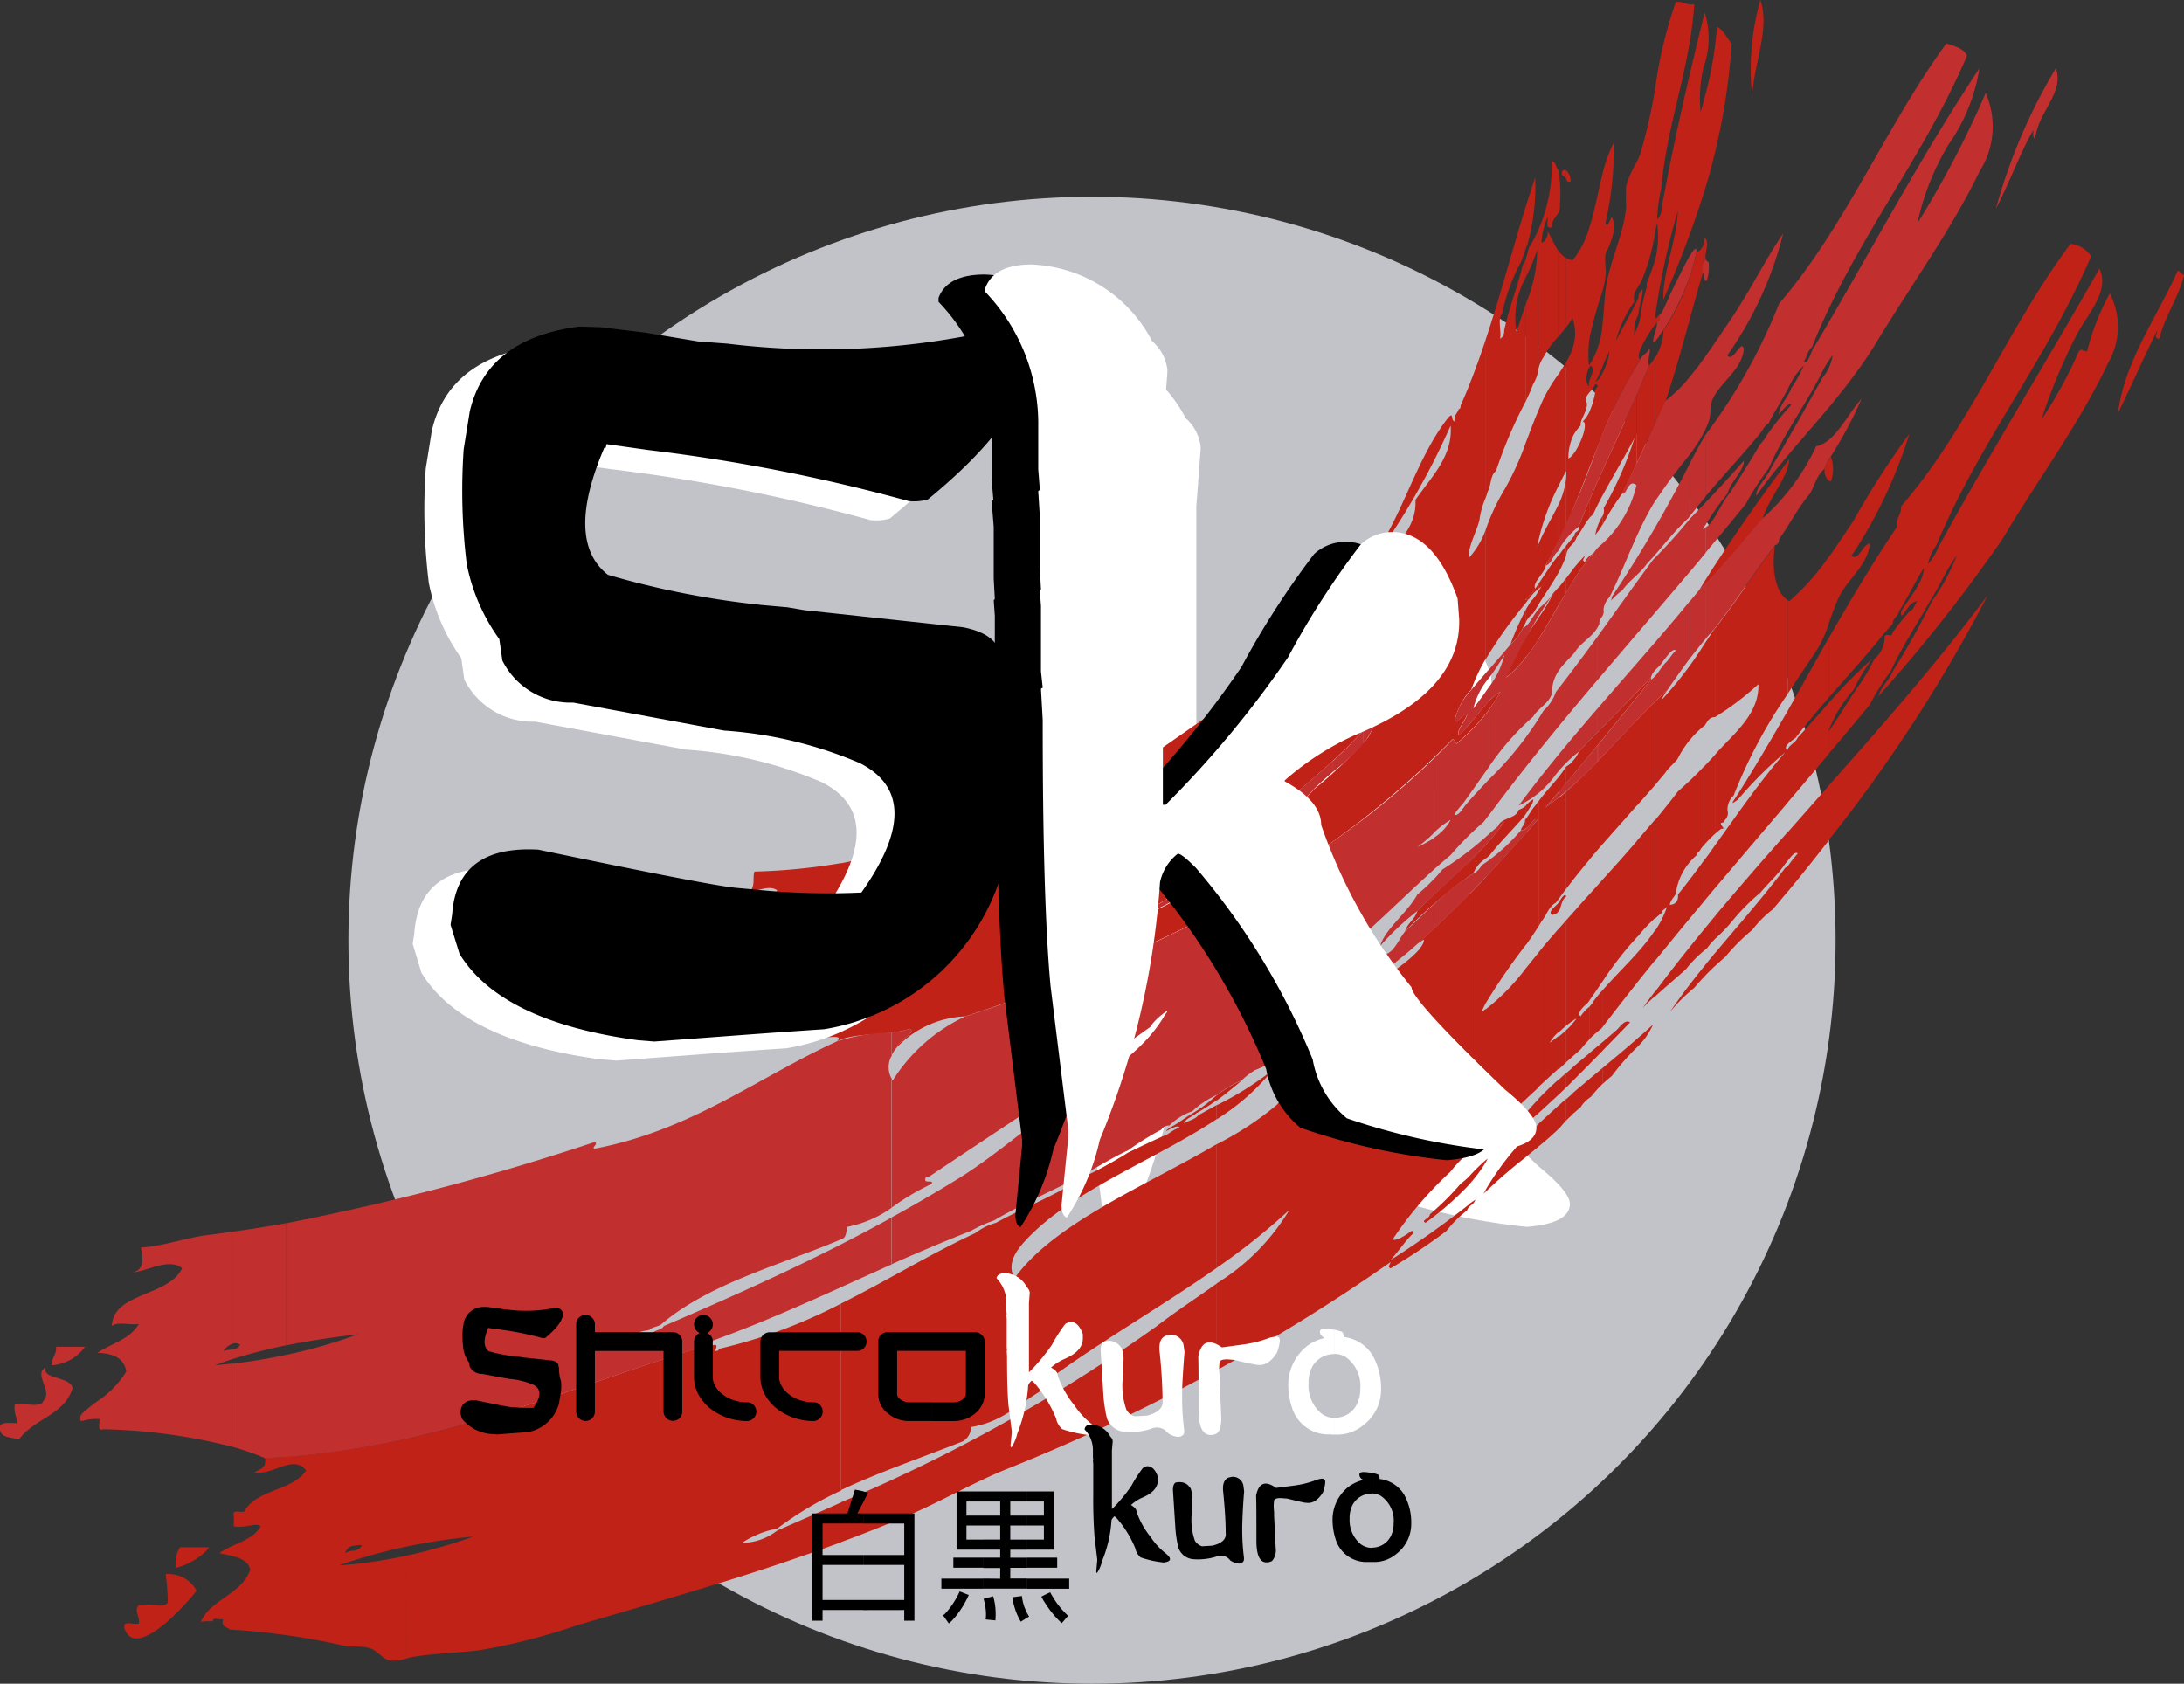 <svg xmlns="http://www.w3.org/2000/svg" id="Grupo_15" width="61.196" height="47.186" data-name="Grupo 15" viewBox="0 0 61.196 47.186">
    <rect x="0" y="0" width="61.196" height="47.186" fill="#333333" stroke="none"/>
    <defs>
        <style>
            .cls-1{fill:#c2c3c9}.cls-2{fill:#fff}.cls-2,.cls-3,.cls-4,.cls-5{fill-rule:evenodd}.cls-3{fill:#c02217}.cls-4{fill:#c22f2f}
        </style>
    </defs>
    <circle id="Elipse_4" cx="20.836" cy="20.836" r="20.836" class="cls-1" data-name="Elipse 4" transform="translate(9.762 5.514)"/>
    <g id="Grupo_14" data-name="Grupo 14">
        <path id="Trazado_23" d="M459.907 153.72a3.986 3.986 0 0 1 3.383 2.151 1.252 1.252 0 0 1 .421.8v.081l-.121 1.6v10.512h.076a28.615 28.615 0 0 0 3.432-4.136 22.633 22.633 0 0 1 2.039-3.163 1.273 1.273 0 0 1 .874-.345q1.176 0 1.837 1.864l.04.583v.072q0 1.983-2.913 3.168a8.005 8.005 0 0 0-1.975 1.264v.027q1.021.551 1.022 1.224a15.17 15.17 0 0 0 2.536 4.548c0 .233.874 1.192 2.621 2.868.583.475.878.829.878 1.057 0 .363-.408.578-1.21.641a18.44 18.44 0 0 1-4.1-.9 2.726 2.726 0 0 1-.959-1.644 19.84 19.84 0 0 0-3.275-5.368c-.26-.265-.43-.4-.5-.4a1.378 1.378 0 0 0-.5.8 22.782 22.782 0 0 1-1.689 7.219 6.366 6.366 0 0 1-.927 2.182c-.094-.045-.143-.161-.143-.35l.193-1.94v-.157l-.5-4.037c-.152-1.591-.22-4.078-.22-7.461l-.049-.878.049-.031-.049-.457v-1.833l-.031-.421.031-.045-.031-.564v-1.456l-.049-.721.049-.031-.049-.578v-1.192a5.312 5.312 0 0 0-1.483-3.778v-.112c.154-.443.585-.663 1.292-.663z" class="cls-2" data-name="Trazado 23" transform="translate(-430.069 -144.153)"/>
        <path id="Trazado_24" d="M103.7 23.543v-1.528c1.546-1.739 3.083-3.491 4.459-5.341a42.4 42.4 0 0 1-4.459 6.869zm0-2.42c.39-.457.775-.919 1.156-1.38a6.228 6.228 0 0 1 .578-.927c.322-.7.735-1.308 1.1-1.967.269-.4.457-.892.753-1.273a5.97 5.97 0 0 1-.695 1.273 20.747 20.747 0 0 1-1.1 1.967c-.1.264-.322.412-.4.695a43.69 43.69 0 0 0 3.473-4.4c.977-1.644 2.173-3.257 2.953-4.92a2.022 2.022 0 0 0 .058-1.967 6.7 6.7 0 0 0-.636 1.622c-.161 0-.116-.1-.233 0a11.958 11.958 0 0 1-1.044 1.909 15.686 15.686 0 0 1 .986-2.375c.3-.578.937-1.219.636-1.851-1.487 2.617-3.061 5.162-4.517 7.815a1.474 1.474 0 0 1-.287.462 1.353 1.353 0 0 1 .233-.52c1.219-2.926 3.092-5.2 4.338-8.106a.772.772 0 0 0-.578-.345c-1.725 2.3-2.868 5.2-4.745 7.353.014.242-.152.309-.116.578-.676.995-1.3 2.048-1.909 3.11v1.672c.466-.533.937-1.053 1.389-1.6a5.005 5.005 0 0 1 .4-.462c0-.175.152-.2.175-.35.246-.385.448-.82.695-1.214 0 .381-.421.851-.636 1.214v.116c.049-.022.1-.049.116-.116.094-.112.152-.269.345-.287-.085.085-.1.242-.228.287a7.318 7.318 0 0 0-.466.583c-.049.193-.13 0-.228.112a.8.8 0 0 1-.291.641 5.045 5.045 0 0 1-.52.865c-.255.381-.489.784-.753 1.156v.631zm0-.65a3.731 3.731 0 0 1 .695-1.138 5.044 5.044 0 0 1 .52-.865 13.164 13.164 0 0 0-1.215 1.23v.771zm0-3c.085-.233.166-.484.287-.739.238-.5.807-.887.869-1.505-.22.031-.309.5-.52.35a13.176 13.176 0 0 0 1.622-3.419 23.627 23.627 0 0 0-1.564 2.433c-.228.34-.452.686-.695 1.022v1.859zm0-4.01v-.578a.994.994 0 0 0 .059-.085 1 1 0 0 1 0 .695c-.022-.009-.04-.022-.059-.031zm9.782-5.874c.076.018.09.1.175.116-.166.663-.529 1.129-.695 1.792-.171-.049-.067-.085-.058-.233-.381.757-.726 1.555-1.1 2.316.188-1.467 1.106-2.712 1.676-3.994zm-9.782 5.3v.578a.367.367 0 0 1-.116-.318.766.766 0 0 1 .116-.26zm0 2.729v1.86a3.26 3.26 0 0 1-.35.766c-.255.385-.529.784-.8 1.2v-2.628a.244.244 0 0 0 .045.031 6.455 6.455 0 0 0 1.1-1.236zm0 2.263c-.385.676-.762 1.358-1.147 2.034v.937a1.992 1.992 0 0 1 .22-.175c.3-.39.609-.757.927-1.125v-1.678zm0 1.828v1.42c-.381.457-.766.91-1.147 1.358v-1.494c.063-.134.22-.179.278-.322.283-.3.574-.637.869-.968zm0 2.313l-1.147 1.3v.8c.09-.121.215-.273.278-.2a3.515 3.515 0 0 0-.278.354v.713c.385-.466.77-.945 1.147-1.434v-1.54zm-1.147-8.926v-.171l.045-.067a1.05 1.05 0 0 1-.047.231zm0-.17v.171c-.148.462-.551.937-.708 1.443-.452.511-.869 1.053-1.331 1.555v-.26c.65-1 1.331-1.967 2.039-2.908zm0 3.9c-.385-.26-.452-.977-.358-1.532-.583.748-1.089 1.577-1.68 2.316v2.487a8.217 8.217 0 0 0 1.214-.923c.031.825-.69 1.389-1.156 1.909l-.058.067v2.218c.058-.049.116-.1.175-.143.179.018-.148-.166.058-.175.049-.1.161-.148.116-.345a.523.523 0 0 1 .171-.408 14.012 14.012 0 0 1 1.519-2.854v-2.626zm0 3.092v.937c-.054.059-.081.116-.014.171 0-.009.009-.014.014-.022v1.487c-.681.8-1.362 1.6-2.039 2.4v-1.2c.636-.887 1.259-1.792 1.967-2.608a11.256 11.256 0 0 0-1.331 1.331c-.175.126-.184.121-.059-.059.506-.793.986-1.613 1.461-2.437zm0 3.4v.8c-.027.036-.054.067-.072.09-.2.3-.466.533-.695.807a5.977 5.977 0 0 0-.753.753 4.317 4.317 0 0 1-.52.546v-.641c.663-.793 1.344-1.573 2.039-2.357zm0 .955a.383.383 0 0 1-.072.049c-.6.8-1.308 1.6-1.967 2.389v.363c.094-.09.193-.175.291-.26a5.45 5.45 0 0 1 .753-.753 3.064 3.064 0 0 1 .578-.578l.417-.5v-.712zm-2.039-20V1.286c.022-.166.04-.34.059-.533.193.1.269.314.408.466a17.863 17.863 0 0 1-.466 3.047zm1.044-1.541A7.147 7.147 0 0 1 101.784 0c.283.811-.201 1.833-.228 2.725zm-1.044-1.439v2.98c-.094.395-.2.775-.318 1.151V2.827a10.13 10.13 0 0 0 .318-1.542zm0 14.541v.26c-.1.112-.21.224-.318.332v-.094c.107-.166.21-.332.318-.5zm0 1.775v2.487c-.171 0-.215.134-.287.233a.168.168 0 0 0-.031.022V18.08c.107-.161.21-.322.318-.479zm0 3.54v2.218a3.589 3.589 0 0 0-.318.327v-2.2c.107-.113.215-.225.318-.341zm0 2.54c-.1.148-.21.3-.318.439v1.143c.108-.13.21-.255.318-.381v-1.2zm0 1.985v.641a2.156 2.156 0 0 0-.228.264 1.35 1.35 0 0 0-.09.072v-.591l.318-.386zm0 1.035v.363a5.61 5.61 0 0 0-.318.318v-.291c.1-.13.21-.26.318-.39zm-.318-19.367v-.536a1.3 1.3 0 0 0 .031-.148c.193.2-.126.587.112.695-.045-.009-.054-.059-.112-.059a.275.275 0 0 0-.031.041zm0-5.467a2.388 2.388 0 0 0 .031-1.519c-.014.04-.022.081-.031.116zm0-1.4v1.4a3.7 3.7 0 0 0-.085 1.259c.031-.1.059-.2.085-.3v2.59A29.7 29.7 0 0 1 99.065 8.4c-.022-.757.363-1.609.408-2.491a20.584 20.584 0 0 0-.636 2.953c.031.166.09-.09.171-.059-.081.036-.009.224-.116.233-.014.018-.036.045-.054.072V7.277a2.735 2.735 0 0 0 .054-1.022c-.018.072-.04.152-.054.233V2.473a12.185 12.185 0 0 1 .577-2.415c.224-.031.283.1.52.059-.139 1.891-.757 3.3-.927 5.153a5.031 5.031 0 0 0-.116.869c.152-.1.121-.381.175-.578.325-1.748.719-3.428 1.128-5.095zm0 6.34a.317.317 0 0 1-.2.255 6.515 6.515 0 0 1-.927 2.2 1.53 1.53 0 0 1-.228.748v1.86c.094-.215.193-.426.287-.636.39-1.156.69-2.4 1.044-3.589a.674.674 0 0 1 .027-.309v-.537zm0 9.518v.094c-.049.045-.094.094-.143.139.049-.076.093-.152.143-.233zm0 1.756v2.263a2.752 2.752 0 0 0-.721.9c-.1.148-.255.246-.35.4-.094.116-.193.228-.287.345v-2.335c.112-.112.228-.22.345-.327a1.613 1.613 0 0 0-.175.291 10.318 10.318 0 0 0 1.188-1.545zm0 3.4c-.228.242-.47.47-.721.69-.206.273-.421.538-.636.8v2.76c.054-.049.112-.1.171-.143.018-.121.157-.116.175-.233a2.759 2.759 0 0 1-.345.713v.843a125 125 0 0 1 1.358-1.649v-1.148c-.233.322-.475.641-.721.945.014.193-.072.283-.233.291.045-.193.179-.251.175-.35a1.732 1.732 0 0 1 .578-1.039c.014-.085.094-.1.116-.175.027-.036.059-.072.085-.108v-2.2zm0 4.571v.591a3.51 3.51 0 0 0-.493.507c-.283.26-.583.507-.865.766v-.134c.434-.583.892-1.161 1.358-1.73zm0 1.039c-.35.43-.672.856-.955 1.277a4.638 4.638 0 0 1 .695-.695c.085-.1.171-.2.26-.291v-.291zm-1.36-24.626v4.015a5.465 5.465 0 0 1-.291 1.156 2 2 0 0 1-.224.452V4.534a1.361 1.361 0 0 0 .108-.251 14.6 14.6 0 0 0 .408-1.81zm0 4.8a5.887 5.887 0 0 1-.233.654v.116a6.175 6.175 0 0 0-.175.753 1 1 0 0 1-.108.412v1.022l.108-.161c-.193-.049.188-.69.408-.968V7.277zm0 2.733v1.86c-.171.372-.34.744-.515 1.112v-1.915c.116-.269.233-.542.34-.815a1.377 1.377 0 0 0 .175-.238zm0 9.652V22c-.171.193-.34.39-.515.583v-2.4c.171-.179.34-.35.515-.52zm0 3.311v2.76a4.062 4.062 0 0 0-.466.493.505.505 0 0 1-.049.045v-2.7c.175-.2.345-.4.515-.6zm0 3.1a6.319 6.319 0 0 1-.515.65v.833c.171-.215.34-.426.515-.641v-.841zm0 1.711v.134c-.121.108-.238.22-.35.336.117-.157.229-.314.35-.47zm-.515 1.577v-.238c.157-.134.309-.269.457-.408a1.967 1.967 0 0 1-.457.645zm0-9.818v-.134c.134-.139.269-.278.4-.417v.059c-.134.161-.264.327-.4.493zm0-10.628v-.47l.049-.1a.265.265 0 0 1 .116-.233c0 .273-.1.439-.116.695a1.156 1.156 0 0 1-.049.11zm0-4.378V8.1a.433.433 0 0 0-.067.358 3.3 3.3 0 0 0-.52 1.1c.188-.377.408-.731.587-1.112v.47a.8.8 0 0 0-.067.408c-.054.139 0 .045.067-.108v1.022a12.54 12.54 0 0 0-.963 1.949v-1.729a1.8 1.8 0 0 0 .2-.614 4.018 4.018 0 0 0-.2.439V9.11c.036-.283.049-.591.085-.945.081-.775.511-1.555.583-2.375a4.974 4.974 0 0 1 0-.578 2.656 2.656 0 0 1 .3-.677zm0 6.529c-.309.721-.641 1.42-.963 2.133v.7c.278-.515.632-1.107.9-1.622a9.948 9.948 0 0 1-.865 1.967.3.3 0 0 1-.031.224v.246a7.155 7.155 0 0 1 .551-.874c.143-.283.278-.564.412-.856v-1.917zm0 8.343v.134c-.318.395-.641.789-.963 1.183v-.34c.322-.327.645-.65.963-.977zm0 .775c-.322.332-.641.681-.963 1.017v2.469c.318-.363.645-.726.963-1.089v-2.4zm0 3.392v2.7a9.385 9.385 0 0 0-.963 1.241v-2.855c.327-.358.65-.721.963-1.084zm0 3.146c-.314.354-.658.69-.963 1.039v1.033c.318-.417.641-.829.963-1.237v-.833zm0 2.4v.238a6.8 6.8 0 0 0-.7.8c-.09.072-.175.148-.26.224v-.448c.327-.274.654-.543.963-.816zm-.963.336v-.246l.377-.322c.116-.1.246-.332.4-.233l-.78.8zm0-21.284a3.038 3.038 0 0 0 .085-.412c.04-.233-.072-.619.059-.753.09-.224.287-.641.116-.927-.031.049-.121.332-.175.175A9.218 9.218 0 0 0 97.675 4a4.326 4.326 0 0 0-.318.887zm0-3.289v3.292A10.819 10.819 0 0 0 97 9.464v-3.11c.148-.466.238-.981.358-1.47zm0 4.226A2.4 2.4 0 0 1 97 10.221v.063a.3.3 0 0 1 .04-.036c.112.1.009.251-.04.408v.336a.815.815 0 0 0 .157-.224c.175.04-.054.126 0 .233a2.627 2.627 0 0 1-.157.529v1.56c.121-.3.238-.6.358-.9v-1.731a.57.57 0 0 1-.2.251 3.787 3.787 0 0 0 .2-.426V9.11zm0 4.086v.7c-.1.188-.188.363-.26.52a.978.978 0 0 0-.1.1v-.5c.116-.278.238-.546.358-.815zm0 1.268a1.573 1.573 0 0 0-.2.529 1.9 1.9 0 0 0 .2-.283v-.246zm0 5.919v.34c-.116.143-.238.291-.358.434v-.408c.121-.121.238-.246.358-.367zm0 .815v2.469c-.121.139-.238.278-.358.421v-2.519c.121-.121.242-.246.358-.367zm0 3.46v2.854c-.116.175-.238.35-.358.52v-2.972c.121-.134.242-.264.358-.4zm0 3.1c-.09.1-.179.21-.26.318a.51.51 0 0 1-.1.134v.91a3.439 3.439 0 0 1 .332-.291l.027-.04v-1.027zm0 1.452v.246c-.116.121-.238.242-.358.363v-.309c.121-.1.242-.2.358-.3zm0 .726v.448a3.907 3.907 0 0 0-.318.354l-.04.027v-.529c.121-.1.242-.2.358-.3zM97 15.63v-.05a.471.471 0 0 1 .1-.063zm0-9.275v3.11a3.192 3.192 0 0 0-.018.784c0-.009.014-.018.018-.027v.063c-.09.121-.134.439-.018.542a.367.367 0 0 1 .018-.171v.336c-.085.1-.152.206-.076.3.018.246-.2.462-.175.636a1.237 1.237 0 0 0-.166.206V9.491a1.1 1.1 0 0 0 0-.3V7.219A2.642 2.642 0 0 0 97 6.354zm0 5.175a.9.9 0 0 1-.193.283c.157.018-.018.556-.224.86v1.479c.143-.35.283-.708.417-1.062v-1.56zm0 2.482v.5c-.139.161-.228.377-.363.538.009-.045-.022-.054-.054-.054v-.036c.027-.076.148-.059.112-.2.1-.255.2-.506.3-.752zm0 1.568v.049a7.839 7.839 0 0 0-.417.583v-.322c.09-.108.184-.215.283-.314-.009.067-.1.13 0 .171A.616.616 0 0 1 97 15.58zm0 5.171v.408c-.139.166-.278.336-.417.5v-.395a.785.785 0 0 0 .112-.193l.3-.322zm0 .816c-.139.134-.278.273-.417.4V24.6q.208-.262.417-.511v-2.522zm0 3.49v2.975c-.022.036-.049.067-.076.1-.081.059-.3.269-.175.35a1.057 1.057 0 0 1 .251-.27v.91a4.48 4.48 0 0 0-.251.287l-.166.148v-.945l.054-.067-.054.027v-3.048c.139-.158.278-.315.416-.467zm0 4.454l-.417.35v.377L97 29.82v-.309zm0 .726v.529a.83.83 0 0 0-.251.264 5.28 5.28 0 0 0-.166.143v-.587l.416-.35zm-.417-15.07a.387.387 0 0 0 .054-.116c.009-.045-.022-.054-.054-.054zm0-7.949V9.19a1.224 1.224 0 0 0-.063-.273.422.422 0 0 0-.022.036V7.291a.2.2 0 0 0 .022 0c.023-.022.04-.05.063-.077zm0 2.272v2.644a1.059 1.059 0 0 0-.085.175V9.831a1.492 1.492 0 0 0 .085-.34zm0 3.181v1.479c-.027.067-.059.139-.085.21v-1.581a1.057 1.057 0 0 0 .085-.107zm0 2.29V15a.069.069 0 0 1 0-.032zm0 .035l-.083.104v.175c.027-.036.059-.067.085-.108V15zm0 .892v.322c-.027.049-.059.094-.085.139V16l.085-.111zm0 5.377v.395a1.298 1.298 0 0 1-.085.1v-.4a.861.861 0 0 0 .085-.1zm0 .7V24.6c-.027.036-.059.072-.085.108v-2.662c.027-.027.059-.054.085-.081zm0 3.558v3.047l-.085.059v-3.011c.027-.032.059-.063.085-.095zm0 3.087a1.298 1.298 0 0 1-.085.1v.919a.987.987 0 0 0 .085-.076v-.946zm0 1.25v.377c-.027.031-.059.059-.085.085v-.385c.027-.027.059-.05.085-.077zm0 .726v.587a.707.707 0 0 0-.085.076v-.587c.026-.026.057-.049.084-.075zm-.243-15.01zm.16-8.286v1.662c-.049.076-.1.148-.157.22V7.227a.571.571 0 0 0 .157.063zm0 2.541v2.478a1.413 1.413 0 0 0-.094.542.337.337 0 0 0 .094-.072v1.582c-.054.116-.1.238-.157.354v-1.321a1.427 1.427 0 0 0 0-.193V10.15a2.436 2.436 0 0 0 .157-.319zm0 5.269c-.054.063-.1.126-.157.188v.287a.461.461 0 0 1 .152-.3V15.1zm0 .9v.35c-.054.085-.1.171-.157.255v-.4c.054-.067.1-.134.157-.2zm0 5.364v.4c-.054.063-.1.126-.157.184v-.466a.763.763 0 0 0 .152-.112zm0 .681v2.662c-.054.067-.1.134-.157.2V22.18c.054-.04.1-.09.157-.134zm0 3.571v3.011c-.054.036-.1.076-.157.116v-2.952c.054-.057.1-.116.157-.174zm0 3.1c-.049.054-.1.1-.157.152v.9c.054-.045.1-.09.157-.139v-.919zm0 1.223v.385c-.054.049-.1.1-.157.152v-.4c.054-.045.1-.09.157-.134zm0 .726v.587c-.054.049-.108.1-.157.152v-.6c.054-.045.1-.09.157-.134zm-.157-5.534v-.018a.017.017 0 0 1 0 .014zm0-20.115v-.244a.384.384 0 0 1 .121.322c-.067.009-.1-.014-.116-.059a.039.039 0 0 0-.008-.021zm-.211 10.772a1.919 1.919 0 0 1 .21-.21 3.786 3.786 0 0 1-.21.466v-.26zm.208-11.016v.242c-.018-.085-.152-.063-.112-.206.035-.054.076-.059.112-.036zm0 2.456v1.945a9.77 9.77 0 0 1-.21.255v-2.4a.684.684 0 0 0 .21.2zm0 2.921V13.2c-.067.13-.139.269-.21.417v-3.132c.071-.112.148-.224.21-.336zm0 3.244a2.235 2.235 0 0 1-.21.748v1.035c.072-.148.143-.3.21-.462v-1.32zm0 1.9a3.386 3.386 0 0 0-.171.228.49.49 0 0 0-.04.049v.22a1.917 1.917 0 0 1 .21-.21v-.287zm0 .914v.4c-.072.121-.143.242-.21.363v-.5c.071-.085.143-.175.21-.269zm0 5.279v.466c-.072.09-.139.175-.21.26v-.43c.071-.095.148-.194.21-.3zm0 .7a4.063 4.063 0 0 1-.21.184v2.83c.067-.094.139-.193.21-.287V22.18zm0 2.931v.018c-.13.076-.13.291-.21.421v-.238a.191.191 0 0 0 .04-.072c.017-.05.147-.238.17-.13zm0 .681v2.953a2.087 2.087 0 0 0-.21.188v-2.9c.067-.081.138-.161.21-.242zm0 3.074a4.063 4.063 0 0 1-.21.184v.914c.072-.063.139-.13.21-.193v-.9zm0 1.205v.4c-.067.067-.139.134-.21.206v-.417c.067-.067.138-.129.21-.192zm0 .726v.6a5.45 5.45 0 0 0-.21.246v-.663a6.49 6.49 0 0 1 .21-.188zm-.211-24.848a.415.415 0 0 0 .04-.224 4.008 4.008 0 0 0-.04-.95zm-.564 10.615c.027-.045.054-.085.085-.13a6.3 6.3 0 0 1 .479-.654v.26c-.175.318-.377.6-.564.9v-.381zm.564-11.79v1.175c-.072.134-.193.21-.188.412-.2.063-.094-.179-.116-.287a2.236 2.236 0 0 0-.175.695c.027.094.206-.139.175-.291.108.175.184.385.3.546v2.4a2.646 2.646 0 0 0-.421.587.892.892 0 0 0-.143.354V6.447a4.48 4.48 0 0 0 .377-1.931c.116.018.112.157.171.233a.094.094 0 0 1 .017.032zm0 5.7v3.137a6.481 6.481 0 0 0-.564 1.542v-3.652c.045-.112.094-.224.143-.332a4.662 4.662 0 0 1 .421-.69zm0 3.656c-.179.381-.417.748-.564 1.125v.95a2.736 2.736 0 0 0 .2-.3v-.059q.189-.33.363-.686v-1.024zm0 1.425a4.793 4.793 0 0 0-.3.412c-.085.13-.175.26-.26.39v.137c.027-.022.054-.04.085-.063a6.3 6.3 0 0 1 .479-.654v-.219zm0 .9a3.69 3.69 0 0 1-.188.2c.054.014.045-.027.054-.059a4.626 4.626 0 0 1-.43.713v.6c.193-.3.377-.627.564-.955v-.5zm0 5.306v.43l-.363.43a9.56 9.56 0 0 0 .363-.273V25.2l-.076.1c-.2.108-.26.354-.4.52-.027.049-.059.1-.085.148v-3.51c.175-.237.377-.452.564-.681zm0 3.536c-.1.116-.3.242-.188.336a.219.219 0 0 0 .188-.1v-.238zm0 .721v2.9a1.008 1.008 0 0 0-.246.3l.246-.188v.914c-.193.171-.381.345-.564.515V26.7c.063-.081.13-.161.2-.246.121-.139.238-.278.363-.421zm0 4.23c-.2.175-.385.358-.564.542v.404c.188-.171.377-.345.564-.52v-.417zm0 .721v.663l-.018.018a9.212 9.212 0 0 1-.546.479v-.637c.179-.163.372-.342.564-.513zm-.909-13.903c.045-.076.09-.152.139-.224a1.277 1.277 0 0 0 .206-.278v.381l-.148.242a.625.625 0 0 0-.2.233v-.354zm.345-10.624v3.921a1.135 1.135 0 0 1-.148.4 4.905 4.905 0 0 1-.2.462V8.5a3.964 3.964 0 0 0 .314-1.492 6.266 6.266 0 0 1-.314.753v-.52c.031-.094.054-.2.081-.291a4.872 4.872 0 0 0 .264-.5zm0 5.059c-.126.291-.233.587-.345.878v4.4c.049-.063.238-.215.255-.291-.04-.072.014-.175.09-.283v-.95a.36.36 0 0 0-.031.076c.009-.059.018-.116.031-.179v-3.651zm0 4.862l-.09.13c-.018.076-.206.228-.255.291v.027a.258.258 0 0 0 .081-.027 1.15 1.15 0 0 1 .264-.287v-.134zm0 .958c-.112.161-.228.336-.345.511v.574a5.954 5.954 0 0 0 .345-.489v-.6zm0 5.131v3.509a9.339 9.339 0 0 1-.345.511v-3.137c.108-.116.21-.238.314-.358-.1-.085-.179.134-.314.238v-.278c.09-.121.157-.255.255-.363.027-.041.059-.082.09-.122zm0 4.244v3.778l-.345.318v-3.67c.116-.139.228-.283.345-.426zm0 4.1v.398c-.116.1-.228.2-.345.3v-.314c.112-.13.224-.255.345-.381zm0 .7v.636c-.116.094-.228.188-.345.278v-.564c.112-.116.228-.232.345-.349zM95.22 22.8c.049-.072.094-.148.139-.224a.266.266 0 0 0 .059-.175 1.021 1.021 0 0 0-.2.166v.233zm0-5.915c.027-.036.054-.067.081-.1a.258.258 0 0 1-.081.027v.072zm0-9.952l.027-.045a6.028 6.028 0 0 0 .228-1.913c-.085.26-.171.52-.255.784zm-.439 11.126a7.927 7.927 0 0 1 .439-.99v.354l-.09.175a1.446 1.446 0 0 1-.35.461zm.439-12.3v1.177a4.126 4.126 0 0 1-.148.417 5.155 5.155 0 0 0-.524 1.447c-.13.116-.018.479-.054.695a.25.25 0 0 0 .112-.233c.139-.654.372-1.21.524-1.851a.512.512 0 0 0 .09-.171v.52a2.326 2.326 0 0 0-.264 1.56c.067-.264.171-.538.264-.82v2.729a12.619 12.619 0 0 0-.843 1.972c-.161.108-.134.408-.233.578a1.876 1.876 0 0 1-.059.179V9.526C94.494 8.3 94.834 7 95.22 5.762zm0 6.623a7.807 7.807 0 0 1-.672 1.452 5.765 5.765 0 0 0-.462 1.022v3.624a12.466 12.466 0 0 1 1.134-1.591v-.072c-.014 0-.014-.009 0-.027v-4.405zm0 4.4v.027c-.014 0-.014-.009 0-.027zm0 1.049a4.236 4.236 0 0 0-.556 1.151 3.117 3.117 0 0 0 .556-.578v-.573zm0 4.732v.237a.832.832 0 0 1-.09.121c-.309.354-.636.676-.927 1.044a1.172 1.172 0 0 1-.116.1v-.385a7.893 7.893 0 0 0 .52-.641c-.049.027-.1.054-.112.116h-.059c.09-.255.5-.193.578-.462a.425.425 0 0 0 .206-.124zm0 .372c-.009.014-.022.027-.031.04.009.143-.094.179-.116.291a.2.2 0 0 0 .148-.054v-.278zm0 .4a49.53 49.53 0 0 1-1.134 1.246v3.54a17.561 17.561 0 0 1 1.134-1.649v-3.131zm0 3.786V30.8c-.377.354-.757.708-1.134 1.067v-3.579a6.047 6.047 0 0 0 1.134-1.161zm0 4.06a5.526 5.526 0 0 0-.556.77c.188-.148.377-.3.556-.457v-.314zm0 .672a7.955 7.955 0 0 0-1.134 1.492v.055a14.683 14.683 0 0 1 1.134-.977v-.564zm-1.134.726v-.063l.059-.045a1.217 1.217 0 0 1-.059.108zm0-12.573v-.255a1.815 1.815 0 0 1 .408-.363 3.948 3.948 0 0 1-.408.624zm0-10.485v4.432a2.375 2.375 0 0 0-.175.632c-.067.264-.251.619-.287.882V10.8c.166-.416.319-.842.462-1.277zm0 5.332a2.339 2.339 0 0 1-.462.775v3.755a.617.617 0 0 1 .059-.054 5.069 5.069 0 0 1 .4-.856v-3.614zm0 4.9v.255a5.482 5.482 0 0 1-.462.511v-.215c.157-.184.309-.381.462-.551zm0 3.925v.385a.846.846 0 0 0-.345.421c-.04.022-.081.049-.116.072v-.4c.156-.157.313-.314.461-.475zm0 .9v3.54c-.04.081-.081.161-.116.242.04-.027.081-.054.116-.081v3.576c-.134.126-.269.255-.4.381a.7.7 0 0 0-.059.049v-7.219c.157-.157.309-.318.462-.48zm0 7.936v.063a3.869 3.869 0 0 1-.462.619v-.228a5.376 5.376 0 0 1 .462-.453zm0 .829v.057a.739.739 0 0 0-.059.059c.018-.036.04-.072.059-.108zm-.462.475v-.076l.175-.121c-.031.107-.116.143-.175.205zm0-23.023v4.669a.5.5 0 0 0 0 .161v3.755a2.112 2.112 0 0 0-.408.815c.072.121.2-.184.35-.175-.054.184-.309.462-.233.583a3.833 3.833 0 0 0 .291-.3v.215a5.571 5.571 0 0 1-.35.318c-.063-.014-.04-.112-.116-.116a25.264 25.264 0 0 1-6.6 4.831v-1.072c.417-.291.829-.6 1.224-.919a16.259 16.259 0 0 0 1.505-1.448 12.51 12.51 0 0 0 1.505-1.443c.09-.143.4-.825.228-.641-1.017 1.34-2.469 2.24-3.589 3.477.072.009.166-.014.175.054-.35.238-.7.479-1.049.717v-3.091c1-1.564 3.1-2.039 3.943-3.76-.036-.175-.09-.336-.287-.345a2.758 2.758 0 0 0 .578-1.1c.036-.1.175-.094.228-.175.493-.444 1.151-1 1.1-1.792.395-.591 1.062-1.214.986-2.084a20.635 20.635 0 0 1-2.2 3.817c-.076.022-.094.1-.175.116.981-1.174 1.358-2.962 2.316-4.167.157-.157.054.085.171.116-.027-.184.085-.228.116-.35.059 0 .045-.067.059-.112.081-.177.157-.362.233-.545zm0 13.353c-.479.462-.981.9-1.448 1.375-.067.242-.273.34-.35.578a13.515 13.515 0 0 1 1.8-1.55v-.4zm0 .91c-.47.479-.95.945-1.448 1.389.148-.09.2-.161.175-.054-.13.452-1.515 1.259-2.03 1.617a7.063 7.063 0 0 1-1.505 1.389c-.049.22-.439.26-.462.466-.014.134.3.228.291.462a2.478 2.478 0 0 1-.408.636 8.87 8.87 0 0 1-1.676 1.1h-.009v3.468a18.334 18.334 0 0 0 2.034-1.622 6.1 6.1 0 0 1-2.034 2.057V38.4a53.1 53.1 0 0 0 4.87-3.029c-.009.067-.1.13 0 .175a17.3 17.3 0 0 0 1.566-1.046 3.2 3.2 0 0 1 .578-.578.181.181 0 0 1 .059-.094v-.076a26.444 26.444 0 0 1-2.2 1.56c.22-.242.4-.524.636-.753 0-.036-.009-.067-.059-.058-.121.094-.43.3-.52.233a10.549 10.549 0 0 1 1.622-1.9 3.1 3.1 0 0 1 .52-.533v-7.235zm0 7.909v.233a8.571 8.571 0 0 1-1.219 1.067c-.157-.054.134-.13.116-.233a7.559 7.559 0 0 0 .869-.865 1.653 1.653 0 0 0 .233-.2zm-7.07-1.6v-.395a8.921 8.921 0 0 0 1.568-.986 6.373 6.373 0 0 1-1.568 1.38zm0-.533v-.148h.009a3.413 3.413 0 0 1 .695-.408c-.228.193-.457.381-.7.56zm0-10.27a4.537 4.537 0 0 1 .3-.363c.963-1.071 2.5-1.649 3.186-2.895-.152.063-.2.228-.35.291-.175.13-.336.283-.52.4-.121.072-.171.22-.35.233a2.744 2.744 0 0 1 .524-.52c.04-.134.193-.157.228-.291-.081.014-.094.094-.171.116a4.852 4.852 0 0 1-.695.695c-.014.215-.283.426-.583.52-.507.377-1.008.739-1.568 1.129v.681zm0-.681v.681a.9.9 0 0 0-.166.91c.049-.1.108-.2.166-.291v3.092a23.191 23.191 0 0 1-2.075 1.313c0-.027.036-.112.054-.116a5.791 5.791 0 0 0-1.967 1.214c-.228.022-.479.022-.52.233a.976.976 0 0 0 .578-.233 12.62 12.62 0 0 0 1.505-.869 10.008 10.008 0 0 0 2.424-1.34v1.075a47.269 47.269 0 0 1-7.053 2.933 2.8 2.8 0 0 0-1.909.865c.04-.188.587-.426.35-.52-.542.2-1.371.1-1.913.3v-2.208a12.084 12.084 0 0 0 1.277-.35 6.2 6.2 0 0 0-1.277.134v-2.513a34.921 34.921 0 0 0 5.149-1.438c1.062.139 2.917-1.151 3.764-1.739.6-.417 1.129-.784 1.613-1.129zm0 10.8v.148a5.676 5.676 0 0 1-.574.367c-.112.1-.287.134-.345.287.126-.085.309-.112.4-.228.171-.1.345-.193.515-.287v.395c-1.7 1.125-3.934 1.949-5.261 3.3-.228.238-.676.695-.4 1.156 1.1-1.546 3.746-2.626 5.66-3.755v3.468c-1.505 1.057-3.137 1.99-4.624 3.065-.269.116.054.085.116.175-.856.34-1.331 1.057-2.371 1.219a.479.479 0 0 1-.228.4c-1.143.452-2.334.856-3.419 1.367v-5.227c1.277-.636 2.46-1.367 3.764-1.976a1.7 1.7 0 0 1 .578-.287c.8-.439 1.694-.775 2.428-1.273a11.536 11.536 0 0 0 1.273-.695c.327-.157.65-.314.986-.462.179-.054.269-.193.462-.233-.067-.157-.591.273-.291 0 .238-.112.421-.273.641-.4a3.972 3.972 0 0 0 .685-.515zm0 5.287c-.546.39-1.129.77-1.672 1.187a45.4 45.4 0 0 1-8.854 4.943v1.116a37.87 37.87 0 0 0 1.855-.735c.968-.412 1.86-.941 2.837-1.331a53.023 53.023 0 0 0 5.834-2.76zM76.028 24.193v2.514a12.791 12.791 0 0 0-1.273.332 5.893 5.893 0 0 0 1.273-.116v2.209c-.04.014-.076.031-.116.049.184-.184-.193-.1-.345-.116a9.79 9.79 0 0 0-2.895-.869c.09-.233-.13-.157-.26-.171V27.9a.816.816 0 0 0 .2-.228c.462-.179.86-.887.116-1.044.126-.143.4-.139.52-.287.1-.076.228-.121.233-.291h-.52c.112-.676 1.089-.493 1.273-1.1-.224-.161-.578.036-.811.054.224-.121.112-.4.175-.578a16.888 16.888 0 0 0 2.428-.237zm0 12.341v5.238a9.61 9.61 0 0 0-1.792 1.067 2.641 2.641 0 0 0-.986.4 1.625 1.625 0 0 0 .986-.345c.6-.26 1.192-.52 1.792-.789v1.116a68.394 68.394 0 0 1-3.616 1.21v-6.724c.108-.027.166-.036.085.152.067.009.1-.014.116-.059a14.539 14.539 0 0 0 3.414-1.268zm-3.616-9.908a.527.527 0 0 0 .085-.112h-.085v.112zm0-.112h.088c.063-.027.009-.049-.085-.059zm0-.058v.059h-.434c0 .139-.1.171-.059.35a.976.976 0 0 0 .493-.238v-.112h-.434c.013-.068.278-.081.434-.059zm0 1.447v.121c-.045 0-.081-.018-.09-.063a.612.612 0 0 0 .09-.058zm0 9.8v6.726c-.3.094-.6.184-.9.273V37.94c.21-.067.421-.134.636-.2a.7.7 0 0 0 .26-.035zm-.9-9.607c.493-.314 1.008-.762.287-1.062-.166.04.054.475-.116.52.014.112-.067.13-.171.126zm0-.416v.42c-.179.112-.35.206-.466.269-.022-.112-.224-.045-.171-.233s.434-.063.287-.462a1.292 1.292 0 0 1 .35.009zm0 10.256v6.766c-.963.291-1.936.569-2.895.851a17.38 17.38 0 0 1-2.725.695c-.466.063-1.214.085-1.792.175a2.084 2.084 0 0 0-.26.058V43.6a15.6 15.6 0 0 0 1.882-.538 16.915 16.915 0 0 0-1.882.283v-3.021c2.715-.601 5.16-1.578 7.676-2.384zM63.84 40.32v3.025a14.4 14.4 0 0 0-1.479.39v-.275c.108-.022.21-.054.233-.161a.941.941 0 0 0-.233.027v-2.72q.753-.121 1.479-.283zm0 3.28a14.54 14.54 0 0 1-1.479.238v2.308a1.6 1.6 0 0 1 .466.045c.224.076.345.314.578.345a1.053 1.053 0 0 0 .434-.054zm-1.479-3v2.72a.267.267 0 0 0-.228.206.688.688 0 0 1 .228-.072v.278c-.134.045-.269.09-.4.139.134-.009.273-.022.4-.036v2.308a1.279 1.279 0 0 1-.228-.014 19.971 19.971 0 0 0-3.244-.462c-.067-.085-.251-.058-.175-.291-.081.031-.3-.067-.287.059H58.2v-.184c.367-.479 1.049-.641 1.273-1.263-.094-.35-.511-.372-.865-.462.367-.269.932-.345 1.156-.753-.13-.112-.47.067-.753 0v-.291c-.058-.193.179-.09.291-.116.332-.632 1.349-.578 1.734-1.156-.363-.462-.914.139-1.448.059.13-.1.358-.108.291-.408a21.505 21.505 0 0 0 2.488-.259zM58.2 43.5a.86.86 0 0 0 .116-.139H58.2zm0-.139v.139a1.9 1.9 0 0 1-.811.439.825.825 0 0 1 .116-.578zm0 1.9v.184h-.116a1.074 1.074 0 0 1 .116-.184zm-2.259.35v-.059c.027-.121.291-.014.408-.049.036-.215-.148-.367 0-.52h.175c.188-.059.627.126.636-.116a6.4 6.4 0 0 0-.058-.753.9.9 0 0 1 .865.462c-.179.255-1.716 2.034-2.025 1.044z" class="cls-3" data-name="Trazado 24" transform="translate(-52.459)"/>
        <path id="Trazado_25" d="M47.793 30.55a15.661 15.661 0 0 0 2.057-3.67c1.851-2.142 3-4.983 4.687-7.29.233.076.484.13.578.345-1.246 2.921-3.155 5.18-4.342 8.164-.116.094-.143.278-.228.4.116.116.2-.3.287-.4 1.546-2.6 2.975-5.328 4.633-7.815a5.119 5.119 0 0 1-.869 2.142 7.183 7.183 0 0 0-.869 2.2 27.307 27.307 0 0 0 1.913-3.648 2.332 2.332 0 0 1-.175 2.2c-.775 1.613-1.927 3.2-2.895 4.8-.99 1.631-2.4 2.921-3.356 4.284-.04-.193.3-.511.4-.753.493-.838.972-1.689 1.448-2.545a1.321 1.321 0 0 0 .291-.641 3.17 3.17 0 0 0-.35.583c-.462.887-1.039 1.662-1.448 2.6a7.881 7.881 0 0 0-.636.986c-.372.457-.748.914-1.129 1.367v-.706c.251-.148.439-.69.668-.95.3-.457.587-.914.865-1.389a.917.917 0 0 0 .175-.233 7.809 7.809 0 0 1 .695-.865c-.054-.143-.434.412-.345.228.054-.291.255-.434.345-.695a3.967 3.967 0 0 0 .35-.636 2.07 2.07 0 0 0-.408.578c-.175.363-.4.681-.578 1.044-.134.076-.184.238-.291.345-.475.578-.99 1.125-1.474 1.7v-1.73zm0-2.2v2.039a2.059 2.059 0 0 0 .085-.206c.072-.188.027-.448.116-.636.224-.479.807-.807.869-1.389-.063-.322-.3.4-.462.171a10.259 10.259 0 0 0 1.564-3.414c-.5.726-.91 1.577-1.448 2.375-.21.309-.461.69-.726 1.061zm0 4.1v.627a7.482 7.482 0 0 1 .609-.869c.09-.336.479-.672.462-.927-.35.4-.708.789-1.071 1.169zm0 3.822c.085-.1.175-.2.26-.3.591-.739 1.1-1.568 1.68-2.316a.163.163 0 0 0 .116-.175c.3-.408.533-.892.865-1.273.134-.233.2-.533.408-.695a.96.96 0 0 1 .175-.345 12.154 12.154 0 0 0 .865-1.622c-.4.43-.731 1.224-1.273 1.331a6.212 6.212 0 0 1-1.504 2.023c-.533.6-1.026 1.255-1.591 1.828v1.541zm0-10.033a.067.067 0 0 0 .031 0 1.314 1.314 0 0 0 .054-.52c-.036-.009-.049-.04-.085-.054v.569zm9.235-3.988c.072-.731.825-1.286.578-1.967a15.759 15.759 0 0 0-1.68 3.934c.372-.708.654-1.505 1.044-2.2.009.09-.022.215.058.233zm-9.669 9.088c.018-.04.04-.076.058-.116.121-.233.246-.452.377-.672v1.734c-.148.179-.291.358-.434.542v-1.488zm.434 2.527v-.708a.357.357 0 0 1-.085.036c.027-.04.059-.076.085-.116v-.628c-.143.152-.287.3-.434.452v1.483c.147-.175.291-.345.434-.52zm-.434-4.947v2.173a4.259 4.259 0 0 0 .434-.7V28.35c-.139.2-.287.39-.434.569zm.434-3.249v.569c-.063-.04-.014-.193-.085-.224a.488.488 0 0 1 .059-.35h.027zm0 9.06v1.542c-.148.179-.291.358-.434.542v-1.6c.076-.094.157-.188.233-.283.067-.062.134-.129.2-.2zm-.434-8.648v-.556c.1-.171.184-.255.175-.094a6.666 6.666 0 0 1-.175.65zm-2.2 9.02a34.9 34.9 0 0 0 2.2-3.764v1.487a.888.888 0 0 1-.059.076c-.421.385-.762.86-1.156 1.273-.2.287-.5.47-.695.753-.1.04-.385.377-.291.233v-.058zm2.2-.717V32.9a14.421 14.421 0 0 1-1.039 1.156c-.524.708-1.035 1.43-1.55 2.146v1.219c.86-1.018 1.729-2.021 2.59-3.038zm-2.59-.663v2.227l.045-.094c-.009-.184.152-.193.116-.4a.577.577 0 0 1 .171-.35c.444-.892.726-1.766 1.219-2.6a16.056 16.056 0 0 1 1.039-1.407v-2.18a3.856 3.856 0 0 1-.695.686c-.4.874-.789 1.756-1.214 2.6h.058c.094-.1.157-.4.345-.233a3.192 3.192 0 0 1-1.084 1.748zm2.59-8.2v.556a6.879 6.879 0 0 1-.753 1.55c-.1.112-.157.269-.287.35 0-.233.112-.35.112-.578.108-.009.036-.2.116-.233.126-.251.283-.627.466-.986.081-.157.229-.462.345-.659zm0 9.684c-.843 1.026-1.725 2.012-2.59 3.016v.663c.5-.507 1-1.008 1.492-1.528.054-.215.251-.287.345-.466.081-.094.269-.381.35-.287-.112.1-.179.246-.291.345-.143.148-.228.354-.4.466-.493.614-.99 1.228-1.492 1.837v.448c.65-.668 1.291-1.393 1.954-2 .206-.3.417-.6.636-.892v-1.6zm-2.59-3.352c.479-1.075.99-2.124 1.434-3.24-.054-.175.081-.448 0-.462-.04.134-.193.152-.233.287a12.858 12.858 0 0 0-1.2 2.438zm0 5.565c-1.049 1.237-2.079 2.487-3.051 3.8v-1a9.378 9.378 0 0 0 1.532-1.931 1.26 1.26 0 0 0 .345-.524c.4-.511.789-1.035 1.174-1.56v1.219zm-3.051.847v1.6a7.327 7.327 0 0 1 1.241-1.411c.143-.242.421-.35.524-.636 0-.6.358-.833.636-1.156.171-.287.489-.426.65-.717v-2.224c-.045.054-.09.108-.13.166-.9 1.026-1.456 2.707-2.433 3.473a14.778 14.778 0 0 1 1.331-2.375c-.009.031 0 .072-.054.059-.121.21-.345.314-.466.52-.108.143-.175.327-.345.408a1.446 1.446 0 0 1-.35.462c-.2.238-.4.47-.6.7v.238a7.08 7.08 0 0 0 .43-.65 2.343 2.343 0 0 1-.43.9v.4a1.535 1.535 0 0 1 .318-.269 4.789 4.789 0 0 1-.317.507zm3.051-7.389v.977c-.188.421-.367.843-.533 1.277a2.093 2.093 0 0 0-.583.695c-.143.1-.161.336-.345.4a25.179 25.179 0 0 0 1.461-3.352zm0 7.344c-.762.882-1.515 1.779-2.214 2.725a2.624 2.624 0 0 0 1.039-.869 3.874 3.874 0 0 1 .641-.636c.175-.188.354-.372.533-.556v-.663zm0 1.031q-.726.88-1.461 1.752a11.069 11.069 0 0 0 1.461-1.3v-.448zm-3.051 3.607v-.377a5.316 5.316 0 0 0 .9-.843c.233.018.327-.4.462-.291-.444.516-.9 1.018-1.358 1.51zm0-.909c.152-.175.3-.354.43-.542-.049.027-.1.054-.112.116h-.058c-.09.076-.175.148-.26.224v.2zm0-.735l-.148.193a8.6 8.6 0 0 0-.923.927c-.157.13-.314.269-.466.4v-.887a1.359 1.359 0 0 0 .466-.5 2.3 2.3 0 0 0-.466.358V39.62c.179-.171.35-.345.52-.524.076 0 .054.1.116.116a5.786 5.786 0 0 0 .9-.941v1.6c-.246.34-.479.686-.726 1.022a2.412 2.412 0 0 0-.233.291c.063.108.233-.152.291-.233.215-.251.439-.489.668-.731v1zm0-3.186v-.4c-.148.215-.3.417-.434.6a2.1 2.1 0 0 1 .434-.856v-.238a29.53 29.53 0 0 0-.493.569 1.851 1.851 0 0 0-.466.869c.072.121.2-.184.35-.175-.054.184-.309.462-.233.583.282-.26.569-.663.842-.95zm0 3.719a9.122 9.122 0 0 1-1.3.99 4.26 4.26 0 0 1-.233.264v.444c.52-.493 1.062-.959 1.537-1.5v-.2zm0 .734c-.067.049-.134.094-.206.143a.513.513 0 0 1-.228.228 6.9 6.9 0 0 0-1.1.856v.69c.529-.5 1.039-1.013 1.537-1.542v-.376zm-1.537.256c-.6.542-1.183 1.107-1.779 1.654v-3.218a21.809 21.809 0 0 0 1.778-1.554v2.092a3.531 3.531 0 0 1-.462.395 3.292 3.292 0 0 0 .462-.251v.887zm0 .264a4.114 4.114 0 0 1-.462.43c-.278.515-.914.977-1.044 1.448a7.456 7.456 0 0 1 1.044-.981c.148-.157.3-.3.462-.452v-.444zm0 .708c-.273.251-.538.511-.811.766-.175.21-.264.507-.52.636-.031.085-.085.148-.116.233a.5.5 0 0 1-.233.228.348.348 0 0 1-.1.188v.161c.421-.381.9-.717 1.318-1.1.157-.139.309-.278.462-.421v-.689zm-1.779-4.8v-.3c.054-.067.108-.134.157-.206.141-.152-.041.265-.159.507zm0 5.485c-.067.059-.13.116-.2.175v-3.243c.067-.049.13-.1.2-.152V44.4zm0-5.79v.3c-.031.054-.054.1-.072.13-.04.054-.081.112-.126.166v-.372c.067-.076.13-.152.2-.228zm0 7.161v.161a1.667 1.667 0 0 0-.188.175s0-.009-.009-.014v-.1a1.057 1.057 0 0 1 .2-.224zm-.2-.426v-.094s0-.009.009-.014a.129.129 0 0 1-.011.11zm0-.771a8.815 8.815 0 0 1-.224.2c-.22.188-.43.39-.632.6v-3.415c.291-.2.574-.412.856-.627v3.243zm-.856 2.089c.081-.027.179-.036.228-.094.076-.059.215-.054.228-.175h.059a6.272 6.272 0 0 1-.515.574v-.3zm.856-7.824v.372a7.243 7.243 0 0 1-.856.8V39.7a11.883 11.883 0 0 0 .856-.861zm0 6.413a1.947 1.947 0 0 1-.511.448 3.834 3.834 0 0 1-.345.385v.22a5.1 5.1 0 0 1 .457-.426c.049-.2.332-.372.4-.529v-.094zm0 .744v.1a.109.109 0 0 1-.002-.1zm-.856-.623a7.421 7.421 0 0 0-.408.444 12 12 0 0 0-1.389 1.68c.143.121.372-.166.52-.233.045.26-.444.484-.52.811a7.628 7.628 0 0 0 1.676-1.331.18.18 0 0 1 .121-.081v.3a7.57 7.57 0 0 1-.99.815 9.282 9.282 0 0 1-1.219.6v-5.016c.766-.439 1.5-.9 2.209-1.4v3.414zm0-5.673c-.735.668-1.524 1.281-2.209 2v.22a.035.035 0 0 1 0 .018v.139c.059-.049.121-.094.179-.143a16.261 16.261 0 0 0 1.505-1.448c.171-.171.35-.327.524-.475V39.7zm0 6.385a4.476 4.476 0 0 0-.874.945 7.173 7.173 0 0 1 .636-.462c.076-.094.157-.179.238-.269zm-2.209 2.3a1.9 1.9 0 0 0-.34.264 3.414 3.414 0 0 0-.695.408 2.687 2.687 0 0 0-.695.462 1.692 1.692 0 0 0-.641.4.252.252 0 0 0-.228.116 8.1 8.1 0 0 0-.927.578c-.448.206-.847.466-1.273.695-.825.426-1.7.811-2.487 1.273a3.407 3.407 0 0 0-.636.287c-.762.3-1.5.614-2.232.937v-1.311q.914-.5 1.828-1.062c.878-.538 1.658-1.21 2.54-1.851 1.268-.919 2.59-1.542 3.3-2.778.233-.278-.354.188-.408.345C30.214 48.6 28.09 49.966 26 51.369h-.059c-.09.206.2.036.175.175a6.945 6.945 0 0 0-1.134.672v-3.6a.266.266 0 0 0 .031.036 4.822 4.822 0 0 1 2.025-1.792 44.855 44.855 0 0 0 8.1-3.5v5.027zm-10.152-1.071v.636a.907.907 0 0 1 .148-.224c.04-.188.587-.426.35-.52a2.343 2.343 0 0 1-.5.108zm10.154-5.615v.22c-.022-.045-.108-.031-.171-.036.059-.063.113-.125.171-.184zm0 .242c-1.026.69-2.012 1.42-3.119 2.025-.157.036-.224.166-.35.228a13.387 13.387 0 0 0 3.468-2.115zm-10.154 11.87c-1.644.735-3.253 1.5-5 2.133-.085.067-.238.072-.287.175-3.733 1.138-7.268 2.756-11.668 3.087v-2.863a13.831 13.831 0 0 0 2-.574c-.686.085-1.358.179-2 .309V52.65a68.688 68.688 0 0 0 8.6-2.263c.206 0-.121.188.059.171 2.725-.533 4.534-1.985 6.771-3.007a5.434 5.434 0 0 1 1.532-.242v.636a.649.649 0 0 0 0 .668v3.6a3.193 3.193 0 0 1-1.241.538c-.045.13-.031.314-.175.35-1.734.731-3.7 1.237-5.037 2.375-.09.081-.269.076-.345.171a2.172 2.172 0 0 0-.927.35 2.387 2.387 0 0 0 1.044-.291c.085-.067.238-.072.287-.171 2.232-.963 4.32-1.9 6.394-3.047v1.317zM8.025 59.2c-.2.014-.4.027-.6.036a7.03 7.03 0 0 0-.927-.322v-2.325a15.548 15.548 0 0 0 1.532-.251V59.2zm-1.532-6.308v3.15a.216.216 0 0 1 .233.014c-.031.09-.126.121-.233.139v.273a13.98 13.98 0 0 1 1.532-.395V52.65q-.746.134-1.532.242zm0 6.022a15.786 15.786 0 0 0-3.593-.488c-.193.063-.09-.179-.116-.287a1.378 1.378 0 0 0-.47.054v-.22a4.668 4.668 0 0 1 .529-.412 2.7 2.7 0 0 0 .695-.753c-.059-.385-.381-.511-.811-.524.395-.26.923-.385 1.161-.807-.233.036-.619-.076-.753.059.022-.945 1.6-.829 1.967-1.622-.363-.3-.977.085-1.389.116.318-.067.314-.363.233-.695.636-.045 1.291-.278 1.851-.35.233-.027.466-.059.695-.094v3.15a.52.52 0 0 0-.233.188 2 2 0 0 1 .233-.036v.273c-.157.054-.314.108-.462.166.157-.014.309-.027.462-.045v2.326zM2.316 56.2c.022-.027.045-.059.067-.085h-.067zm0 1.994a.188.188 0 0 1-.049 0 .191.191 0 0 1 .049-.224v.22zm0-2.079v.085a1.259 1.259 0 0 1-.86.434c-.018-.228.134-.291.116-.52zM0 58.43v-.059c0-.018 0-.036.009-.059.085-.09.3-.054.466-.058 0-.193-.1-.291-.059-.524h.059c.242-.04.686.108.748-.112.26-.273-.3-.739.059-.927-.116.345.676.242.753.578-.224.762-1.1.865-1.505 1.448-.198-.077-.508-.036-.53-.287z" class="cls-4" data-name="Trazado 25" transform="translate(0 -18.371)"/>
        <path id="Trazado_26" d="M201.15 155.827a1.106 1.106 0 0 1 .847.932q-.147 1.593-2.8 3.764a1.417 1.417 0 0 1-.538.045 49.635 49.635 0 0 0-7.286-1.43l-1.179-.166-.022.1h-.045q-1.109 2.608.108 3.562a24.2 24.2 0 0 0 4.324.847l.708.063.471.081 4.454.479c.739.148 1.089.479 1.031.99.045.014.072.112.085.287a6.237 6.237 0 0 0 .332 2.039 9.745 9.745 0 0 1-.063 1.756l-.291 1.761a6.244 6.244 0 0 1-4.987 4.432c-1.532.1-3.114.224-4.763.345l-.452-.036c-2.563-.345-4.239-1.161-5.01-2.424l-.246-.811.045-.291c.09-1.3.9-1.9 2.415-1.815q4.819 1.008 5.552 1.071l.5.045a19.98 19.98 0 0 0 3 .085q1.875-2.648-.045-3.625a11.624 11.624 0 0 0-3.809-.914l-4.226-.784a2.137 2.137 0 0 1-1.985-1.179l-.085-.6a5.42 5.42 0 0 1-.91-2.11 16.863 16.863 0 0 1-.085-3.208l.171-1.062c.318-1.362 1.336-2.155 3.065-2.379l.6.018 1.263.152 1.47.246.829.063a21.923 21.923 0 0 0 7.08-.291z" class="cls-2" data-name="Trazado 26" transform="translate(-174.265 -145.991)"/>
        <path id="Trazado_27" d="M423.809 123.62a4 4 0 0 1 3.383 2.151 1.243 1.243 0 0 1 .421.8v.076l-.126 1.6v10.512h.076A28.313 28.313 0 0 0 431 134.62a23.56 23.56 0 0 1 2.039-3.168 1.3 1.3 0 0 1 .878-.34c.78 0 1.393.623 1.833 1.86l.045.587v.072c0 1.322-.968 2.375-2.917 3.168a7.981 7.981 0 0 0-1.972 1.273v.027q1.021.551 1.022 1.224a15.061 15.061 0 0 0 2.536 4.548c0 .233.869 1.192 2.621 2.868.583.475.874.833.874 1.062 0 .363-.4.578-1.206.641a18.273 18.273 0 0 1-4.1-.91 2.76 2.76 0 0 1-.959-1.644 19.9 19.9 0 0 0-3.271-5.373c-.264-.26-.434-.395-.5-.395a1.378 1.378 0 0 0-.5.8 22.828 22.828 0 0 1-1.694 7.219 6.53 6.53 0 0 1-.919 2.178c-.1-.04-.143-.157-.143-.345l.188-1.936v-.157l-.5-4.042q-.222-2.386-.22-7.461l-.045-.878.045-.031-.045-.457v-1.833l-.031-.426.031-.04-.031-.569v-1.452l-.059-.72.049-.036-.049-.574v-1.2a5.3 5.3 0 0 0-1.487-3.773v-.112c.162-.435.596-.655 1.296-.655z" class="cls-5" data-name="Trazado 27" transform="translate(-396.215 -115.927)"/>
        <path id="Trazado_28" d="M444.894 119.09a3.985 3.985 0 0 1 3.383 2.151 1.241 1.241 0 0 1 .426.8v.081l-.126 1.6v10.511h.076a28.615 28.615 0 0 0 3.432-4.136 23.075 23.075 0 0 1 2.039-3.163 1.276 1.276 0 0 1 .878-.345c.78 0 1.393.623 1.833 1.864l.045.583v.072c0 1.322-.968 2.375-2.917 3.168a7.889 7.889 0 0 0-1.972 1.273v.027c.677.367 1.022.775 1.022 1.224a15.058 15.058 0 0 0 2.532 4.548c0 .233.874 1.192 2.621 2.868.583.475.878.833.878 1.062 0 .363-.408.578-1.21.641a18.439 18.439 0 0 1-4.1-.9 2.752 2.752 0 0 1-.959-1.649 19.815 19.815 0 0 0-3.271-5.368c-.264-.265-.434-.4-.507-.4a1.378 1.378 0 0 0-.5.8 22.829 22.829 0 0 1-1.689 7.223 6.45 6.45 0 0 1-.923 2.178c-.1-.045-.148-.161-.148-.35l.193-1.935v-.157l-.5-4.042q-.222-2.386-.22-7.461l-.049-.878.049-.031-.049-.457v-1.833l-.031-.421.031-.045-.031-.564v-1.469l-.045-.721.045-.031-.045-.578v-1.192a5.353 5.353 0 0 0-1.483-3.778v-.112c.164-.438.598-.658 1.292-.658z" class="cls-2" data-name="Trazado 28" transform="translate(-415.993 -111.678)"/>
        <path id="Trazado_29" d="M218.21 147.266a1.1 1.1 0 0 1 .843.932q-.147 1.593-2.792 3.764a1.417 1.417 0 0 1-.538.045 49.636 49.636 0 0 0-7.286-1.43l-1.179-.166-.022.1h-.04q-1.116 2.608.1 3.562a24.279 24.279 0 0 0 4.324.847l.708.063.475.081 4.45.479c.744.148 1.089.479 1.031.99.045.014.072.112.085.287a6.2 6.2 0 0 0 .332 2.034 9.4 9.4 0 0 1-.063 1.761l-.287 1.761a6.25 6.25 0 0 1-4.992 4.432c-1.532.1-3.114.224-4.763.345l-.448-.036c-2.568-.345-4.243-1.161-5.01-2.424l-.251-.811.045-.291c.09-1.3.9-1.9 2.415-1.815q4.826 1.008 5.552 1.071l.5.045a19.984 19.984 0 0 0 3 .085q1.875-2.648-.04-3.625a11.651 11.651 0 0 0-3.809-.914l-4.226-.784a2.132 2.132 0 0 1-1.985-1.179l-.085-.6a5.351 5.351 0 0 1-.914-2.11 16.872 16.872 0 0 1-.085-3.208l.171-1.062c.318-1.362 1.336-2.155 3.069-2.379l.591.018 1.263.152 1.47.246.829.063a21.915 21.915 0 0 0 7.08-.291z" class="cls-5" data-name="Trazado 29" transform="translate(-190.263 -137.964)"/>
        <path id="Trazado_30" d="M269.376 595.105v-.524h.609a.412.412 0 0 0 .269-.09.185.185 0 0 0 .085-.143v-1.21h-.963v-.524h1.224a.254.254 0 0 1 .184.076.251.251 0 0 1 .081.188v1.47a.674.674 0 0 1-.076.309.746.746 0 0 1-.2.242.924.924 0 0 1-.6.206h-.61zm-9.432-1.967v1.7a.26.26 0 0 1-.448.184.238.238 0 0 1-.076-.184v-2.448a.244.244 0 0 1 .076-.184.26.26 0 0 1 .367 0 .249.249 0 0 1 .081.184v.224h2.187a.254.254 0 0 1 .184.076.247.247 0 0 1 .076.188v1.963a.238.238 0 0 1-.076.184.265.265 0 0 1-.448-.184v-1.7h-1.922zm9.432-.525v.524h-.963v1.21a.177.177 0 0 0 .081.143.412.412 0 0 0 .269.09h.614v.524h-.614a.9.9 0 0 1-.6-.206.708.708 0 0 1-.206-.242.669.669 0 0 1-.072-.309v-1.47a.247.247 0 0 1 .076-.188.254.254 0 0 1 .184-.076h1.228zm-6.13.264v.981a.5.5 0 0 0 .072.264.651.651 0 0 0 .193.224 1.013 1.013 0 0 0 .314.171 1.174 1.174 0 0 0 .385.063.238.238 0 0 1 .184.076.265.265 0 0 1-.184.448 1.676 1.676 0 0 1-1.031-.349 1.329 1.329 0 0 1-.336-.4 1.039 1.039 0 0 1-.121-.493v-.982a.25.25 0 0 1 .161-.242.266.266 0 0 1-.085-.43.272.272 0 0 1 .188-.076.263.263 0 0 1 .1.506.249.249 0 0 1 .162.241zm4.047.26h-2.187v.721a.5.5 0 0 0 .072.264.651.651 0 0 0 .193.224 1.013 1.013 0 0 0 .314.171 1.173 1.173 0 0 0 .385.063.238.238 0 0 1 .184.076.265.265 0 0 1-.184.448 1.675 1.675 0 0 1-1.031-.349 1.329 1.329 0 0 1-.336-.4 1.039 1.039 0 0 1-.121-.493v-.982a.264.264 0 0 1 .076-.188.272.272 0 0 1 .188-.076h2.446a.272.272 0 0 1 .188.076.265.265 0 0 1 0 .372.269.269 0 0 1-.187.074z" class="cls-5" data-name="Trazado 30" transform="translate(-243.275 -555.279)"/>
        <path id="Trazado_31" d="M210.038 588.664a.191.191 0 0 1 .148.166c-.014.188-.184.412-.5.672a.3.3 0 0 1-.094 0 8.737 8.737 0 0 0-1.3-.251l-.21-.031v.018c-.134.309-.126.52.018.636a4.485 4.485 0 0 0 .77.148l.126.014.085.014.793.085c.13.027.193.085.184.175.009 0 .014.022.014.054a1.226 1.226 0 0 0 .058.363 1.446 1.446 0 0 1-.009.314l-.054.314a1.107 1.107 0 0 1-.887.789c-.273.018-.556.04-.847.063l-.081-.009a1.174 1.174 0 0 1-.9-.43l-.04-.143v-.054q.027-.343.43-.322c.574.121.9.184.99.193h.09a3.193 3.193 0 0 0 .533.018c.224-.318.22-.533 0-.645a2.158 2.158 0 0 0-.681-.166l-.753-.139a.382.382 0 0 1-.354-.21l-.014-.108a.873.873 0 0 1-.161-.376 2.818 2.818 0 0 1-.018-.569l.031-.188a.563.563 0 0 1 .546-.426h.1l.228.027.26.04.148.014a3.972 3.972 0 0 0 1.263-.054z" class="cls-5" data-name="Trazado 31" transform="translate(-194.408 -552.006)"/>
        <path id="Trazado_32" d="M541.677 601.92c.072 0 .108.036.108.116a1.244 1.244 0 0 1-.081.332c-.166.265-.35.377-.56.34h-.018a7.59 7.59 0 0 1-.6-.134l-.21-.018c-.143 0-.22.031-.22.09a1.3 1.3 0 0 0 0 .35v.13l.049 1.075c0 .224-.04.367-.121.426a.325.325 0 0 1-.166.049h-.014c-.224 0-.336-.238-.336-.717 0-.771 0-1.268-.009-1.483.085-.421.3-.507.663-.255l.6-.081a3.291 3.291 0 0 0 .735-.188.994.994 0 0 1 .18-.032z" class="cls-2" data-name="Trazado 32" transform="translate(-505.924 -564.46)"/>
        <path id="Trazado_33" d="M495.808 601.221a.4.4 0 0 1 .322.175c.027 0 .054.1.081.3v.009l-.014.367v.126a2.034 2.034 0 0 0 .094.959.393.393 0 0 0 .233.179l.336-.018c.318-.076.466-.22.444-.426a14.215 14.215 0 0 0-.09-1.42v-.045c0-.188.058-.3.184-.35l.121-.027a.361.361 0 0 1 .372.287l.027.193c-.045.569-.067.959-.067 1.156v.143a6.446 6.446 0 0 0 .059.887v.045c0 .09-.054.139-.157.153a.571.571 0 0 1-.3-.108.386.386 0 0 0-.479-.116 1.934 1.934 0 0 1-.731.081.567.567 0 0 1-.5-.381 4.34 4.34 0 0 1-.094-.587l-.081-1.313c0-.13.031-.21.085-.242a.521.521 0 0 1 .155-.027z" class="cls-2" data-name="Trazado 33" transform="translate(-464.728 -563.644)"/>
        <path id="Trazado_34" d="M448.877 573.34a.712.712 0 0 1 .614.39.247.247 0 0 1 .081.148v.014l-.022.291v1.922h.014a5.524 5.524 0 0 0 .627-.753 4.3 4.3 0 0 1 .372-.583.251.251 0 0 1 .161-.063c.143 0 .255.116.336.34v.122c0 .242-.175.434-.533.583a1.506 1.506 0 0 0-.358.233c.126.067.188.139.188.224a2.72 2.72 0 0 0 .462.829 2.319 2.319 0 0 0 .479.524c.108.09.161.152.161.2 0 .067-.076.1-.22.116a3.541 3.541 0 0 1-.753-.166.521.521 0 0 1-.175-.3 3.566 3.566 0 0 0-.6-.986c-.045-.045-.076-.072-.09-.072-.063.063-.094.112-.094.148a4.32 4.32 0 0 1-.3 1.322 1.314 1.314 0 0 1-.166.4c-.018-.009-.027-.031-.027-.063l.036-.358v-.027l-.094-.739c-.027-.291-.04-.744-.04-1.367l-.009-.157.009-.009-.009-.081v-.79l-.009-.13.009-.009-.009-.1v-.22a.978.978 0 0 0-.273-.69v-.022c.026-.081.106-.121.232-.121z" class="cls-2" data-name="Trazado 34" transform="translate(-420.719 -537.658)"/>
        <path id="Trazado_35" d="M371.839 670.945h.752v1.632h-.753v-.283h.475v-.394h-.475v-.278h.475v-.395h-.475v-.283zm0 1.855h.847v.283h-.847v-.283zm0 .588h1.183v.283h-1.183v-.283zm0 1.1v-.143c.018.036.04.072.059.108l-.059.035zm.65-.717c.014.027.031.059.054.094l.059.1a2.5 2.5 0 0 0 .39.466l-.179.206a2.761 2.761 0 0 1-.439-.524L372.3 674c-.018-.036-.04-.072-.058-.108l.076-.04zm-1.4-.381v-.3h-.471v-.29h.471v-.224h-.471v-.283h.471v-.393h-.471v-.278h.471v-.395h-.471v-.283h1.219v.283h-.466v.395h.466v.278h-.466v.395h.466v.283h-.466v.224h.466v.283h-.466v.3h.466v.283h-1.217v-.283zm.748.954v.143l-.171.108a1.692 1.692 0 0 1-.157-.345 1.967 1.967 0 0 1-.081-.34l.269-.036a1.375 1.375 0 0 0 .063.291c.023.059.05.121.077.179zm-.945-.461a1.751 1.751 0 0 1 .063.336 2.216 2.216 0 0 1 0 .34l-.273-.027a1.2 1.2 0 0 0 0-.287 1.688 1.688 0 0 0-.059-.291zm-.273-.8h-.843v-.283h.843v.283zm0-.507h-.753v-1.632h.752v.283h-.475v.395h.475v.278h-.475v.395h.475v.283zm0 1.094h-1.179v-.283h1.179v.283zm-3.361.6v-.283h1.142v-.982h-1.14v-.278h1.14v-.883h-1.14v-.283h1.425v3.007h-.285v-.3zm0-3.033v-.291l.13.031-.13.26zm2.389 3.405l-.134-.188-.027-.036a.5.5 0 0 0 .059-.049c.018-.018.045-.049.072-.081a2.369 2.369 0 0 0 .336-.542l.255.1a2.739 2.739 0 0 1-.381.619c-.031.036-.059.067-.09.1s-.063.058-.09.081zm-2.389-3.7v.291l-.171.327h.171v.283h-1.147v.883h1.147v.278h-1.147v.982h1.147v.282h-1.147v.3h-.283v-3.007h.981l.21-.668z" class="cls-5" data-name="Trazado 35" transform="translate(-343.063 -629.147)"/>
        <path id="Trazado_36" d="M567.331 665.86c.059 0 .09.031.09.1a.991.991 0 0 1-.067.287c-.139.224-.3.318-.475.287h-.014c-.031 0-.2-.04-.511-.116l-.179-.014c-.126 0-.188.027-.188.076a1.134 1.134 0 0 0 0 .3v.108l.045.914a.466.466 0 0 1-.1.363.291.291 0 0 1-.143.041h-.014c-.188 0-.283-.2-.283-.609 0-.658 0-1.075-.009-1.263.072-.358.26-.43.56-.215l.515-.067a2.715 2.715 0 0 0 .627-.161.571.571 0 0 1 .146-.031z" class="cls-5" data-name="Trazado 36" transform="translate(-530.287 -624.42)"/>
        <path id="Trazado_37" d="M528.335 665.274a.321.321 0 0 1 .269.152c.022 0 .045.085.072.255l-.014.314v.108a1.739 1.739 0 0 0 .081.811.356.356 0 0 0 .2.157l.287-.018q.41-.094.376-.363c0-.322-.027-.726-.076-1.205v-.04c0-.157.054-.255.157-.3l.1-.022a.3.3 0 0 1 .314.242l.022.166a16.39 16.39 0 0 0-.054.981v.121a6.143 6.143 0 0 0 .049.757v.04c0 .072-.045.112-.134.126a.513.513 0 0 1-.251-.09.326.326 0 0 0-.408-.1 1.72 1.72 0 0 1-.623.067.479.479 0 0 1-.421-.322 3.275 3.275 0 0 1-.081-.5l-.072-1.116c0-.112.027-.184.076-.21a.458.458 0 0 1 .131-.011z" class="cls-5" data-name="Trazado 37" transform="translate(-495.262 -623.736)"/>
        <path id="Trazado_38" d="M488.371 641.52a.622.622 0 0 1 .529.336.194.194 0 0 1 .067.126v.009l-.022.251v1.636h.014a4.554 4.554 0 0 0 .533-.645 3.629 3.629 0 0 1 .318-.493.2.2 0 0 1 .134-.054c.121 0 .22.1.287.291v.104c0 .206-.148.367-.452.493a1.171 1.171 0 0 0-.3.2c.1.059.157.121.157.188a2.33 2.33 0 0 0 .395.708 1.949 1.949 0 0 0 .408.448c.09.072.134.13.134.166 0 .054-.063.09-.184.1a2.894 2.894 0 0 1-.641-.143.461.461 0 0 1-.148-.255 3.063 3.063 0 0 0-.511-.833c-.04-.04-.067-.063-.076-.063-.054.054-.081.094-.081.126a3.523 3.523 0 0 1-.26 1.12 1.042 1.042 0 0 1-.143.34c-.018 0-.022-.022-.022-.053l.027-.3v-.027l-.076-.627a14.142 14.142 0 0 1-.036-1.161v-.874l-.009-.112h.009l-.009-.09v-.188a.828.828 0 0 0-.233-.587v-.018c.02-.083.083-.119.191-.119z" class="cls-5" data-name="Trazado 38" transform="translate(-457.789 -601.595)"/>
        <path id="Trazado_39" d="M581.59 598.628a1.1 1.1 0 0 1 .811.515 1.89 1.89 0 0 1 .238.95 1.243 1.243 0 0 1-.489 1 1.151 1.151 0 0 1-.82.269v-.471a.68.68 0 0 0 .645-.408.922.922 0 0 0 .081-.39 1 1 0 0 0-.43-.919.711.711 0 0 0-.269-.072h-.027v-.681c.067.018.134.036.206.058a.159.159 0 0 1 .054.149zm-.26 2.738a.975.975 0 0 1-.112-.009 1.06 1.06 0 0 1-1.08-.766 2.031 2.031 0 0 1-.1-.623 1.387 1.387 0 0 1 .574-1.12 1.269 1.269 0 0 1 .439-.188.405.405 0 0 0-.045-.036.173.173 0 0 1-.081-.143c0-.054.045-.081.139-.081a1.346 1.346 0 0 1 .264.027v.681a.692.692 0 0 0-.681.511.937.937 0 0 0-.04.269v.063a1.019 1.019 0 0 0 .345.811.605.605 0 0 0 .377.134v.47z" class="cls-2" data-name="Trazado 39" transform="translate(-543.941 -561.159)"/>
        <path id="Trazado_40" d="M601.293 663.046a.928.928 0 0 1 .69.439 1.584 1.584 0 0 1 .2.807 1.055 1.055 0 0 1-.412.851.96.96 0 0 1-.695.228v-.4a.588.588 0 0 0 .546-.345.8.8 0 0 0 .067-.332.837.837 0 0 0-.367-.78.567.567 0 0 0-.228-.063h-.018v-.578c.054.014.112.027.175.049a.125.125 0 0 1 .042.124zm-.215 2.326a.757.757 0 0 1-.1 0 .9.9 0 0 1-.919-.654 1.791 1.791 0 0 1-.081-.529 1.168 1.168 0 0 1 .484-.95 1.254 1.254 0 0 1 .372-.166.229.229 0 0 0-.036-.027.141.141 0 0 1-.067-.121c0-.049.04-.072.116-.072a1.043 1.043 0 0 1 .228.027v.578a.593.593 0 0 0-.583.434.81.81 0 0 0-.036.228v.054a.875.875 0 0 0 .3.69.511.511 0 0 0 .318.112v.4z" class="cls-5" data-name="Trazado 40" transform="translate(-562.64 -621.598)"/>
    </g>
</svg>

